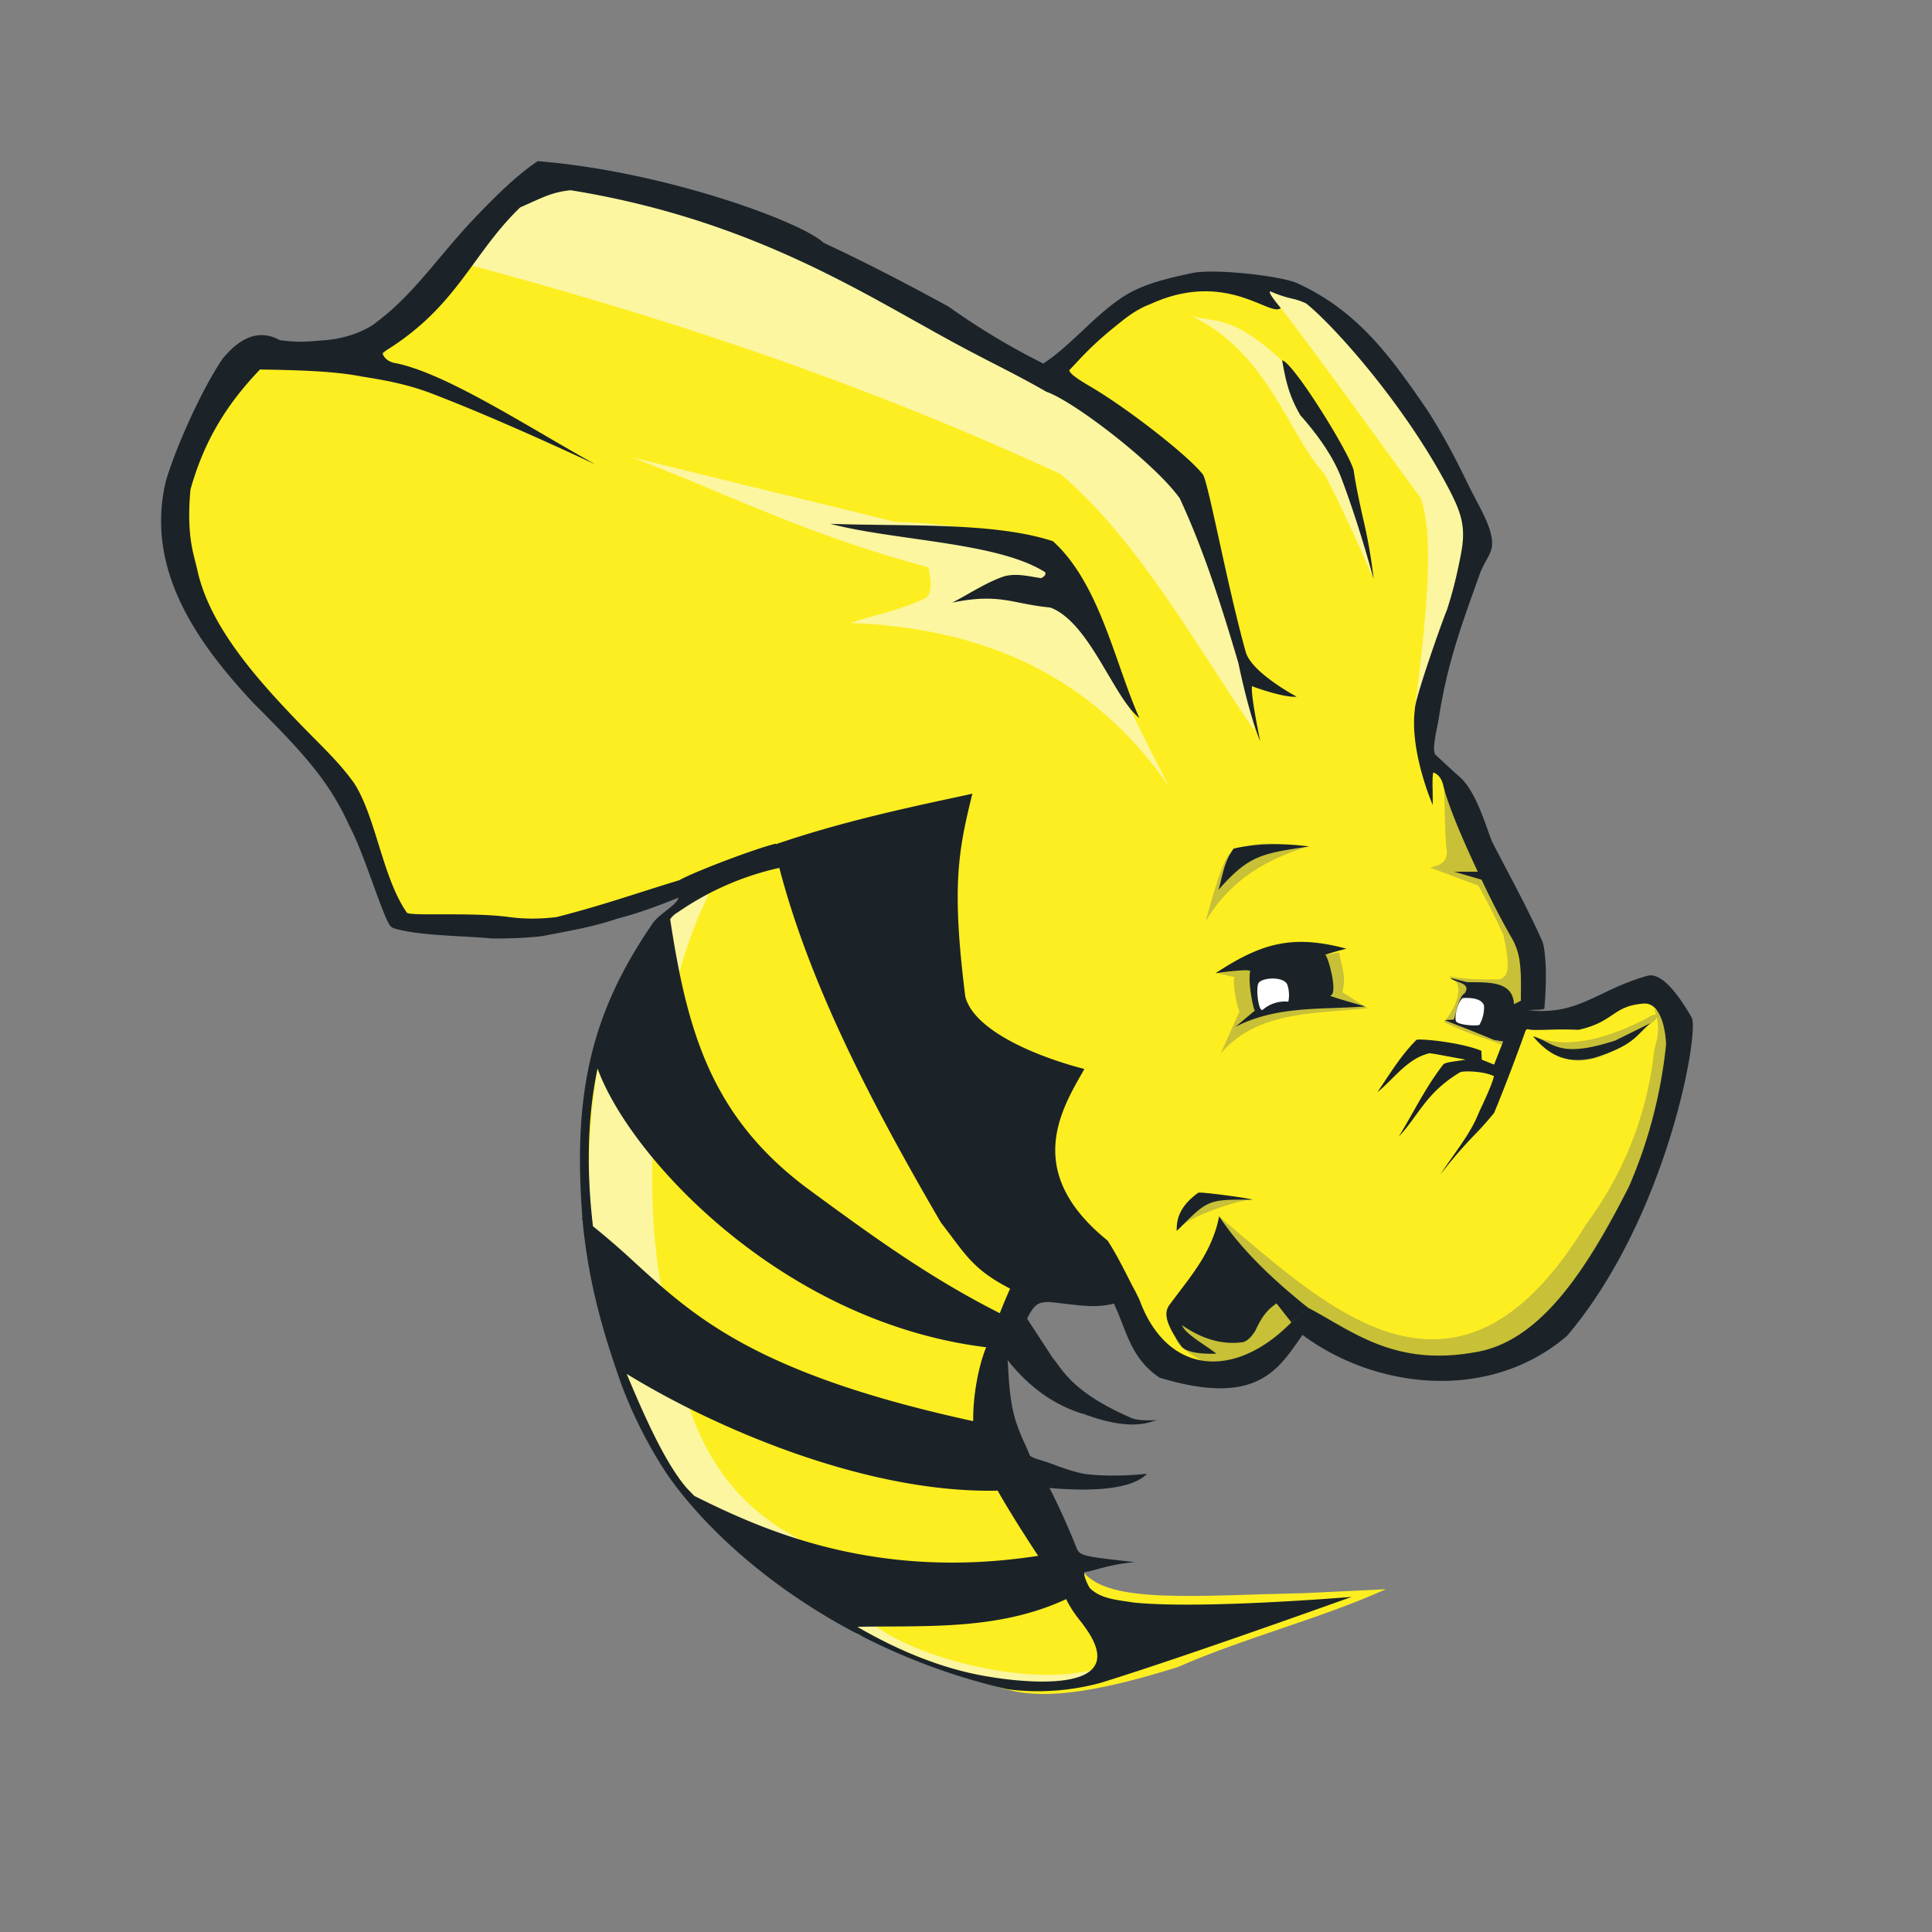 <svg viewBox="0 0 24 24" fill="none" xmlns="http://www.w3.org/2000/svg" width="1em" height="1em">
  <rect x="0" y="0" width="24" height="24" fill="#808080" stroke="none"/>
  <g fill-rule="evenodd" clip-rule="evenodd">
    <path d="M12.89 4.646c-.167-.466-5.907-2.744-5.98-2.494-1.055.28-1.484 1.52-2.209 2.306l-1.61-.094c-.71.931-1.082 1.883-.828 2.872.909 1.257 1.964 2.327 2.622 3.907.052.744 3.156.078 3.822-.07-.91.664-1.7 1.694-1.36 4.66.31 1.392.522 2.946 3.276 4.521.363.207 1.113.447 1.577.62.444.209.962.294 2.426-.163.847-.372 1.761-.597 2.59-.969l-.996.048c-1.372.03-2.43.135-2.757-.256L12.2 17.309l.736-1.46c1.019.107 1.357.95 2.254 1.272l1.059-.8c3.073 1.851 4.296-1.174 4.646-3.531-.037-.959-2.034.3-1.912-.148.046-1.03-.777-2.379-1.308-3.43l.615-2.43c.28-.254-1.293-2.958-2.576-3.295-1.126-.296-2.824 1.16-2.824 1.16z" fill="#FDEE21"/>
    <path d="M17.947 10.075a15.6 15.6 0 00-.008-.262c.513.8.888 1.641 1.012 2.553l-.273.621c-.075-.03-.158-.059-.242-.089a3.576 3.576 0 01-.497-.202c.12-.152.192-.31.175-.424-.01-.063-.03-.098-.12-.147.202.044.418.043.635.041l.01-.005c.071-.034.143-.068.036-.548l-.011-.024a7.527 7.527 0 00-.3-.588l-.598-.223a.968.968 0 01.043-.014c.08-.023.16-.047.165-.175-.017-.134-.022-.324-.027-.514zm2.597 2.462zm-1.489.334c.332.141.79.1 1.425-.234.037-.027.073-.037.093-.033a.515.515 0 00-.029-.067c1.19.398-1.117 6.468-4.374 3.938l-.854.616c-.766-.345-.733-.452-.7-.56a.412.412 0 00.009-.031l.537-1.373.257.217c1.252 1.058 2.773 2.344 4.28-.13a4.394 4.394 0 00.85-2.165l.016-.07a.688.688 0 00.019-.339.282.282 0 01-.09.082c-.833.763-1.232.382-1.439.15zm0 0zm-3.788-.748a1.097 1.097 0 00-.14-.027l1.507-.265c.006.035.015.07.023.105.03.122.06.244.017.389l.316.2c-.103.01-.207.019-.31.027-.568.044-1.137.089-1.518.538l.235-.524c-.056-.142-.083-.404-.063-.428.007 0 .01 0 .006-.001-.002-.002-.004-.001-.006 0a1.335 1.335 0 01-.067-.014zm.97-1.604c-.485.151-.949.4-1.26.927.22-.808.278-.837.347-.872a.497.497 0 00.016-.008c.247-.113.461-.09.675-.066.074.008.147.016.222.019zm-1.555 4.711c.135-.132.676-.315.872-.329l-.601-.083-.271.412zm0 0a.1.1 0 00-.03.046l.03-.046z" fill="#C8C037"/>
    <path d="M15.586 9.08zm0 0c-.17-.249-.34-.51-.512-.775-.566-.872-1.156-1.782-1.897-2.415-2.33-1.073-4.634-1.87-7.335-2.596l.862-1.132c2.866.668 5.558 1.786 7.97 3.628.408 1.054.68 2.108.912 3.29zm-1.062.693c-.991-1.436-2.387-1.975-3.96-2.034.105-.035.21-.065.315-.094.21-.059.42-.118.63-.221.078-.083.053-.229.024-.377-1.056-.281-1.84-.61-2.63-.939a36.235 36.235 0 00-1.05-.426l3.266.8c1.819.07 2.01.461 2.799 2.081.168.345.363.745.607 1.21zm-.875 10.949c-.472.532-1.413.174-2.329-.175-.22-.083-.44-.167-.65-.237-2.759-1.79-3.298-3.477-3.335-5.13-.142-2.37.57-3.747 1.472-4.073-.597 1.174-.875 3.282-.598 4.849.04.153.072.325.106.509.163.86.373 1.972 1.55 2.62.401.23.51.431.62.632.08.15.162.3.364.46.519.413 1.964.805 2.8.545zm3.415-13.53s-.41-.941-.61-1.3c-.152-.172-.28-.392-.415-.626-.28-.483-.595-1.029-1.235-1.34.065.018.126.028.187.037.222.035.452.07.933.516l.967 1.872.174.841zm.537 1.417l-.025.214.904-2.234c-1.145-2.28-1.995-2.859-2.809-3.074.026.033.05.068.076.105.05.071.101.146.165.206.427.558.854 1.148 1.28 1.735l.452.621c.19.474.054 1.613-.043 2.427z" fill="#FCF6A0"/>
    <path d="M15.144 15.108c.256.39.644.77 1.105 1.137l-.208.181-.184-.235-.008.006c-.077.058-.154.115-.252.328-.05.087-.114.143-.165.149-.227.03-.477-.024-.748-.212.027.077.153.163.278.248.052.035.103.07.148.105-.151.008-.375-.007-.437-.095-.23-.327-.196-.43-.15-.505l.123-.163c.207-.272.429-.562.498-.944zM5.893 2.712c.272-.285.525-.535.787-.71 1.566.125 3.276.752 3.551 1.014.574.267 1.108.55 1.553.793a8.77 8.77 0 001.176.707c.167-.108.321-.253.479-.4.162-.153.328-.309.514-.43.234-.153.526-.224.866-.296.28-.054 1.092.036 1.298.129.738.34 1.14.882 1.613 1.575.207.322.364.627.496.9.032.066.066.132.1.197.108.204.212.402.209.559.003.075-.032.138-.073.214a1.426 1.426 0 00-.07.14l-.053.147c-.194.542-.362 1.013-.462 1.647a1.749 1.749 0 01-.023.125c-.015.074-.032.162-.041.258a.466.466 0 00.01.086l-.02.23c-.01.08-.008.147-.006.23 0 .05.002.106.001.173 0 0-.29-.662-.222-1.19-.001-.13.339-1.094.399-1.235.067-.21.114-.384.175-.7.06-.314.007-.486-.124-.748-.546-1.068-1.453-2.08-1.8-2.357a.812.812 0 00-.183-.062 1.49 1.49 0 01-.247-.082c-.09-.04.114.2.114.2-.04.039-.123.005-.246-.046-.267-.11-.727-.3-1.379 0-.176.067-.302.17-.427.272a4.151 4.151 0 00-.488.455l-.087.092c.007.044.1.108.274.21.458.27 1.205.853 1.384 1.083.031.034.105.367.199.797.097.442.216.985.335 1.41.074.26.632.555.632.555-.125.015-.427-.081-.554-.13-.02.104.102.684.102.684s-.127-.281-.272-.974c-.202-.682-.423-1.388-.727-2.042-.298-.425-1.319-1.211-1.657-1.325-.21-.122-.427-.234-.653-.35-.187-.096-.38-.196-.581-.307-.13-.071-.264-.147-.403-.224-1.032-.579-2.337-1.31-4.274-1.623-.203.022-.312.072-.513.163l-.114.051c-.227.219-.393.447-.56.676-.283.388-.568.778-1.153 1.13.027.074.084.117.176.13.48.1 1.177.506 1.875.913.202.118.404.235.6.345 0 0-1.167-.552-2.05-.888-.31-.117-.61-.166-.787-.195a8.181 8.181 0 01-.064-.01c-.354-.07-.809-.08-1.268-.088-.442.46-.702.92-.862 1.484v.003l-.002.003c-.044.488.015.72.06.898.011.042.021.082.029.12.159.692.728 1.343 1.393 2.018l.072.073c.162.163.323.325.463.518l.004.004.003.004c.134.2.223.485.313.775.096.31.195.624.352.848.022.021.197.021.423.02.264 0 .598 0 .84.033.194.027.394.026.597.001.405-.104.719-.204 1.023-.301.164-.052.325-.104.496-.155.216-.119.977-.403 1.204-.456v.007c.822-.28 1.597-.446 2.362-.61l.079-.018c-.174.707-.261 1.144-.088 2.52.107.425.89.749 1.479.9l-.023.042c-.284.495-.72 1.256.312 2.09.104.16.192.335.28.509l.036.07c.027.048.052.098.077.15l.001.002c.343.939 1.182 1.003 1.888.285l.208-.182c.089.047.177.097.266.149.46.265.962.555 1.802.405.822-.127 1.401-1.042 1.919-2.06a5.96 5.96 0 00.46-1.76c.003-.038-.023-.533-.28-.512-.198.015-.289.075-.391.144-.096.064-.202.135-.417.182a4.486 4.486 0 00-.375-.001c-.13.003-.232.006-.255-.009l-.024.013c-.125.35-.259.703-.394 1.03-.136.163-.19.217-.243.272a5.577 5.577 0 00-.424.493c.05-.08.106-.158.161-.236.114-.162.228-.324.3-.494.018-.043.039-.088.06-.132.057-.125.115-.25.145-.36-.127-.065-.39-.07-.425-.047-.286.173-.415.352-.545.53-.065.09-.13.18-.213.268.059-.097.115-.196.172-.296.118-.208.236-.416.38-.599.016-.023.093-.034.171-.045.038-.005.075-.01.107-.017l-.179-.033c-.128-.024-.257-.048-.272-.046-.194.048-.328.182-.462.314-.06.06-.118.118-.182.169l.083-.124c.122-.184.243-.367.4-.524.02-.022.539.024.808.134l.005.11.153.062.113-.288-.113-.018a16.263 16.263 0 00-.438-.177l-.177-.07.115-.006.02-.07c.03-.114.062-.229.118-.26.054-.088-.019-.115-.092-.142-.036-.013-.071-.026-.092-.046l.213.053h.056c.246.002.512.003.524.274l.087-.044c-.002-.044-.001-.09 0-.137 0-.215.003-.45-.123-.656a9.761 9.761 0 01-.366-.71l-.34-.099h.293c-.181-.384-.367-.815-.43-1.075-.034-.143-.125-.157-.125-.157l.02-.23s.231.216.325.298c.161.153.274.477.341.668.025.07.044.123.056.142l.143.274c.152.288.327.62.469.939.023.045.075.306.027.846a.606.606 0 01-.126.01l-.075.004c.396.047.634-.067.916-.201.163-.078.341-.163.572-.227.177-.039.383.242.54.514.112.133-.286 2.475-1.544 3.96-.989.846-2.413.644-3.287-.012l-.038.055c-.281.407-.573.83-1.737.477-.274-.184-.367-.422-.464-.672-.032-.082-.065-.165-.104-.248-.205.05-.359.032-.647-.003a26.497 26.497 0 00-.15-.017c-.129.002-.184.009-.281.207l.32.49c.019.021.037.046.058.075.112.153.29.396.914.667.08.04.283.032.323.025l-.07.023c-.296.098-.686-.04-.82-.088a.19.19 0 00-.05-.015c-.39-.125-.685-.37-.917-.662.003.031.004.063.006.094.014.233.03.48.109.704.039.112.068.176.097.238.02.043.04.086.062.145.018.025.073.042.148.065.05.016.109.034.172.06.061.022.264.096.383.11.354.043.755-.005.755-.005-.23.242-.907.204-1.212.177.124.24.245.515.324.715l.002.006c.049.124.049.124.734.2-.21.018-.372.062-.48.092-.06.016-.104.028-.13.029-.054.001.03.173.053.203.117.117.291.141.462.166l.087.013c.85.085 2.702-.071 2.702-.071s-2.087.75-3.112 1.066a2.96 2.96 0 01-1.16.082c-1.896-.434-3.305-1.503-4.042-2.418l-.003-.002h.001a4.418 4.418 0 01-.188-.251 5.55 5.55 0 01-.568-1.117c-.24-.672-.4-1.259-.476-1.967a13.153 13.153 0 01-.005-.064l-.01-.038.007.005c-.119-1.542.102-2.536.864-3.65.04-.063.11-.118.176-.17.072-.056.14-.109.155-.162-.23.091-.485.191-.77.263-.247.087-.533.14-.795.19l-.145.027c-.215.023-.443.029-.609.027-.125-.011-.255-.019-.384-.026-.267-.015-.53-.03-.74-.076-.132-.03-.133-.032-.174-.116a2.734 2.734 0 00-.012-.023c-.059-.136-.116-.295-.176-.459-.089-.246-.182-.504-.293-.715-.244-.543-.586-.913-1.18-1.505-.667-.715-1.363-1.642-1.09-2.768.132-.441.451-1.142.702-1.512.23-.28.465-.369.712-.232.217.028.326.019.435.01l.098-.008c.324-.019.582-.149.673-.23.298-.223.529-.497.777-.792.135-.16.275-.327.434-.494zm1.892 14.355c.21.502.473 1.103.747 1.42l.092.095c.855.428 2.254 1.058 4.272.745-.154-.235-.344-.53-.503-.81-1.584.038-3.45-.74-4.608-1.45zm4.3.586c-2.678-.583-3.449-1.286-4.189-1.96a9.92 9.92 0 00-.53-.46c-.073-.62-.082-1.296.057-1.96.397 1.1 2.289 3.152 4.828 3.463l-.006.014c-.087.216-.16.586-.155.894a.108.108 0 00-.005.009zm.335-1.34c-.891-.449-1.627-.99-2.367-1.533l-.018-.013c-1.2-.894-1.498-1.957-1.71-3.348a.288.288 0 01.096-.087c.387-.267.808-.45 1.26-.551.393 1.506 1.201 3.021 2.006 4.404l.127.167c.216.29.337.45.734.656a6.418 6.418 0 00-.128.305zm.824 3.552c-.713.332-1.466.336-2.197.34-.133 0-.266.001-.397.004.524.304 1.075.53 1.638.62.317.055 1.85.263 1.172-.64a.338.338 0 00-.026-.035c-.044-.055-.131-.164-.19-.29zm1.136-2.23l-.006.003.006-.002zM16.817 5.85c-.034-.194-.757-1.36-.89-1.373l.005.028c.037.2.074.402.222.654.333.375.453.64.5.757.162.426.292.852.41 1.278a6.336 6.336 0 00-.136-.774c-.043-.195-.085-.387-.111-.57zm-3.053 2.526c.134.228.259.44.39.544-.086-.191-.163-.41-.243-.637-.198-.565-.414-1.182-.831-1.56-.56-.183-1.322-.193-2.085-.202-.228-.003-.457-.006-.68-.014.305.08.664.13 1.026.182.627.09 1.263.18 1.644.42.009.033-.015.056-.052.073a3.165 3.165 0 01-.092-.015c-.118-.02-.236-.04-.36-.01-.156.052-.301.134-.446.216a5.462 5.462 0 01-.206.113c.41-.085.616-.044.852.004.109.021.224.044.368.057.294.114.515.49.715.83zm1.561 2.165c.31-.07.63-.065.94-.026-.603.088-.753.114-1.13.54.016-.05.028-.099.04-.15.03-.119.06-.242.15-.364zm5.179 2.168c-.042.034-.074.067-.107.1-.103.106-.206.211-.595.332-.373.09-.583-.062-.759-.268a.912.912 0 01.164.07c.16.081.314.159.858-.017l.439-.217zm-4.943 2.194c-.069-.024-.678-.104-.678-.085-.234.17-.27.333-.265.474l.03-.03c.36-.361.36-.362.913-.359zm-.031-2.836c.008-.042-.432.024-.432.024.577-.38.962-.484 1.628-.306-.09.023-.176.046-.265.076.036.01.167.491.064.507-.029.004.437.135.437.135-.126.009-.25.013-.375.018-.424.015-.84.03-1.241.235l.242-.202c.002.002.004.001.005-.004l-.005.004c-.02-.022-.087-.346-.058-.487z" fill="#1B2329"/>
    <path d="M15.637 12.207c.054-.065.303-.079.353.021a.4.4 0 01.014.215.42.42 0 00-.313.097c-.056.057-.097-.28-.054-.333zm2.798.286a.438.438 0 01-.057.238c-.037.018-.283.002-.293-.05-.02-.062.03-.248.086-.282 0 0 .231-.025.264.094z" fill="#fff"/>
  </g>
</svg>
